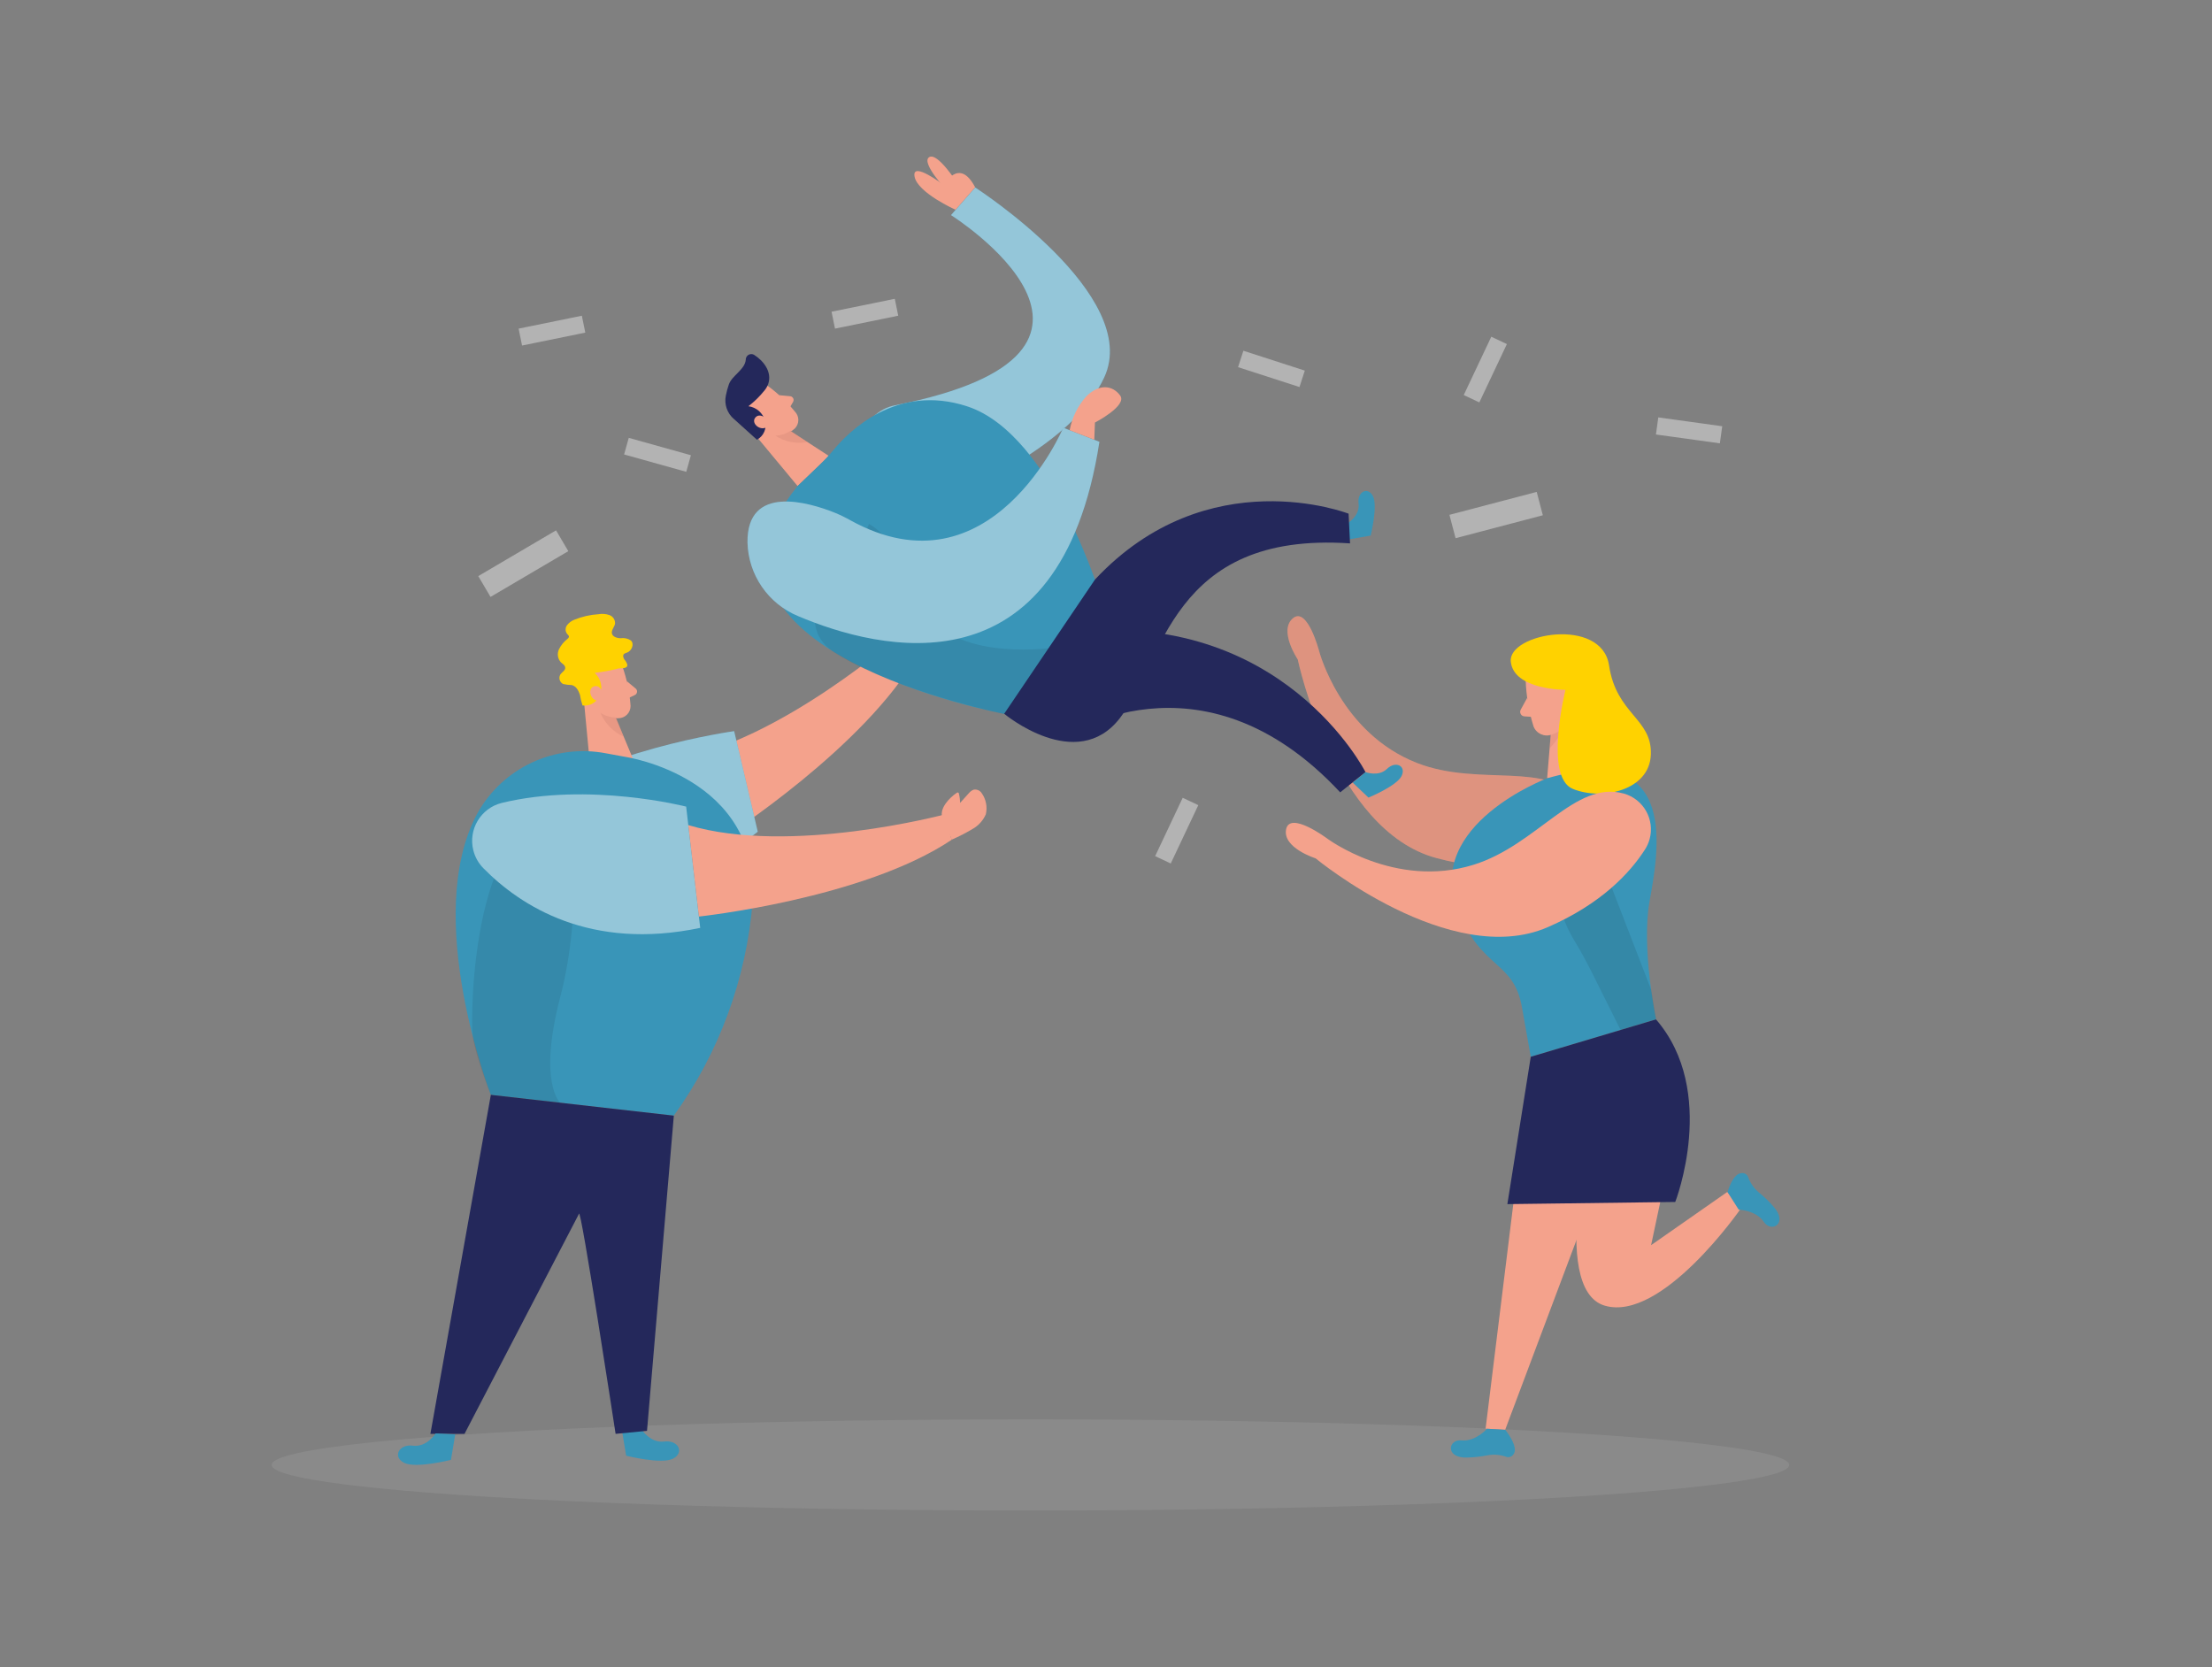 <?xml version="1.0" encoding="utf-8"?>
<!-- Generator: Adobe Illustrator 16.0.0, SVG Export Plug-In . SVG Version: 6.00 Build 0)  -->
<!DOCTYPE svg PUBLIC "-//W3C//DTD SVG 1.1//EN" "http://www.w3.org/Graphics/SVG/1.1/DTD/svg11.dtd">
<svg version="1.1" id="Layer_1" xmlns="http://www.w3.org/2000/svg" xmlns:xlink="http://www.w3.org/1999/xlink" x="0px" y="0px"
	 width="406px" height="306px" viewBox="0 0 406 306" enable-background="new 0 0 406 306" xml:space="preserve">
<rect x="0" y="0" width="406" height="306" fill="#808080" stroke="none"/>
<title>_</title>
<ellipse opacity="0.1" fill="#E6E6E6" enable-background="new    " cx="189.125" cy="268.873" rx="139.269" ry="8.364"/>
<path fill="#F4A28C" d="M289.823,147.032c2.198,3.052,1.507,7.308-1.546,9.507c-0.568,0.41-1.197,0.729-1.865,0.947
	c-4.78,1.613-12.423,2.781-22.786,0c-18.858-5.075-25.437-36.459-25.437-36.459s-3.553-5.278-0.894-7.542
	c2.659-2.263,4.821,5.999,4.821,5.999s3.896,15.052,17.976,20.554C271.533,144.504,284.352,139.48,289.823,147.032z"/>
<path opacity="0.09" enable-background="new    " d="M289.823,147.032c2.198,3.052,1.507,7.308-1.546,9.507
	c-0.568,0.41-1.197,0.729-1.865,0.947c-4.78,1.613-12.423,2.781-22.786,0c-18.858-5.075-25.437-36.459-25.437-36.459
	s-3.553-5.278-0.894-7.542c2.659-2.263,4.821,5.999,4.821,5.999s3.896,15.052,17.976,20.554
	C271.533,144.504,284.352,139.48,289.823,147.032z"/>
<polygon fill="#F4A28C" points="294.533,213.818 276.264,262.428 272.67,262.225 278.941,211.413 "/>
<path fill="#F4A28C" d="M307.302,208.521l-4.253,20.016l13.996-9.773l2.406,3.146c0,0-14.434,20.808-24.908,17.731
	s-1.949-35.465-1.949-35.465L307.302,208.521z"/>
<polygon fill="#F4A28C" points="289.559,124.905 293.254,141.479 283.967,142.86 285.012,130.244 "/>
<path opacity="0.31" fill="#CE8172" enable-background="new    " d="M284.667,132.994c1.151-0.372,2.165-1.079,2.913-2.03
	c0,0,0.061,3.106-3.156,6.384L284.667,132.994z"/>
<path fill="#F4A28C" d="M280.027,124.834c0.102,2.88,0.586,5.733,1.441,8.485c0.52,1.344,2.028,2.013,3.372,1.495
	c0.003-0.001,0.007-0.002,0.009-0.003c2.149-0.695,3.694-2.585,3.947-4.831l1.016-4.679c0.209-1.966-0.844-3.85-2.629-4.7
	C284.027,118.866,279.773,121.677,280.027,124.834z"/>
<path fill="#F4A28C" d="M286.027,128.64c0,0-0.193-2.03,1.309-2.03s1.807,2.842-0.182,3.35L286.027,128.64z"/>
<path fill="#F4A28C" d="M280.303,128.092l-1.178,2.152c-0.225,0.401-0.083,0.908,0.318,1.133c0.106,0.061,0.228,0.097,0.352,0.105
	l2.029,0.132L280.303,128.092z"/>
<path fill="#3995B8" d="M283.967,142.85c0,0-22.594,8.526-16.453,24.085c4.445,11.268,10.383,9.195,11.875,18.18l1.573,8.84
	l22.989-6.861c0,0-2.699-12.941-1.207-21.527C304.236,156.979,308.783,135.623,283.967,142.85z"/>
<path opacity="0.09" enable-background="new    " d="M290.016,147.854c0,0-8.77,12.292-1.015,24.847
	c1.31,2.121,2.466,4.354,3.583,6.588l4.872,9.764l6.517-1.949l-0.904-5.43L290.016,147.854z"/>
<path fill="#FFD200" d="M287.336,126.61c0,0-3.998,16.017,1.359,18.189c5.359,2.172,14.078,0.305,14.312-6.323
	s-6.322-7.318-7.674-16.342c-1.35-9.023-18.604-5.897-18.036-0.68C277.866,126.671,287.336,126.61,287.336,126.61z"/>
<path fill="#24285B" d="M303.951,187.104l-22.989,6.861l-4.294,27.04l30.816-0.396C307.484,220.609,315.391,200.309,303.951,187.104
	z"/>
<path fill="#3995B8" d="M272.934,262.234c0,0-2.121,2.404-4.647,2.131c-2.527-0.273-3.106,3.299,1.015,3.156
	c1.274-0.037,2.545-0.18,3.797-0.426c1.15-0.199,2.336-0.093,3.43,0.313c0.44,0.124,0.91-0.033,1.188-0.396
	c1.238-1.3-1.432-4.588-1.432-4.588L272.934,262.234z"/>
<path fill="#3995B8" d="M319.126,222.02c0,0,3.197,0.112,4.608,2.233c1.41,2.122,4.517,0.284,1.797-2.78
	c-0.836-0.965-1.757-1.852-2.751-2.649c-0.886-0.767-1.557-1.749-1.949-2.853c-0.171-0.408-0.573-0.669-1.015-0.66
	c-1.786-0.131-2.73,3.492-2.73,3.492L319.126,222.02z"/>
<path fill="#3995B8" d="M117.74,262.326c0,0,1.604,2.588,4.182,2.253s3.755,2.03,1.624,3.136c-2.132,1.107-8.618-0.537-8.618-0.537
	l-0.781-4.67L117.74,262.326z"/>
<path fill="#F4A28C" d="M133.219,153.518c0,0,25.538-16.382,35.19-33.353l-3.248-3.573c0,0-21.954,19.427-41.199,22.777
	L133.219,153.518z"/>
<path fill="#F4A28C" d="M168.409,120.165c0.051,0,2.03-2.487,2.101-2.659c0.796-1.103,1.293-2.393,1.441-3.745
	c-0.081-1.605-1.053-3.032-2.517-3.695c-0.637-0.393-1.454-0.335-2.03,0.142c-0.179,0.215-0.313,0.463-0.396,0.731
	c-0.213,0.574-0.393,1.161-0.538,1.756c-0.103-0.444-0.253-0.876-0.447-1.289c-0.081-0.172-0.193-0.365-0.386-0.396
	c-0.185-0.02-0.362,0.083-0.437,0.254c-0.069,0.167-0.104,0.347-0.101,0.528c-0.051,1.015-0.122,2.03-0.152,3.045
	c0.026,0.365,0.077,0.728,0.152,1.086c0,0.132,0,0.568,0.101,0.68L168.409,120.165z"/>
<path fill="#3995B8" d="M98.597,160.663c9.267,3.157,24.36,4.78,40.488-8.008l-4.334-18.463c0,0-25.933,3.583-38.57,14.21
	c-3.009,2.58-3.358,7.11-0.779,10.12C96.253,159.512,97.357,160.253,98.597,160.663z"/>
<path opacity="0.46" fill="#FFFFFF" enable-background="new    " d="M98.597,160.663c9.267,3.157,24.36,4.78,40.488-8.008
	l-4.334-18.463c0,0-25.933,3.583-38.57,14.21c-3.009,2.58-3.358,7.11-0.779,10.12C96.253,159.512,97.357,160.253,98.597,160.663z"/>
<path fill="#F4A28C" d="M114.238,122.316c0.825,2.34,1.331,4.782,1.502,7.257c0,1.241-1.002,2.248-2.243,2.253
	c-1.942,0.113-3.771-0.918-4.679-2.639l-2.243-3.441c-0.785-1.509-0.528-3.35,0.639-4.588
	C109.173,118.774,113.467,119.708,114.238,122.316z"/>
<polygon fill="#F4A28C" points="106.961,126.366 108.341,140.921 116.309,139.582 112.107,129.533 "/>
<path fill="#FFD200" d="M113.213,122.773c-1.336,0.328-2.692,0.568-4.06,0.721c1.096,1,1.495,2.555,1.015,3.958
	c-0.468,1.358-1.822,2.204-3.248,2.03c-0.212-0.642-0.372-1.301-0.477-1.969c-0.264-0.751-0.67-1.583-1.512-1.776
	c-0.526-0.013-1.05-0.077-1.563-0.193c-0.614-0.301-0.868-1.043-0.567-1.657c0.023-0.048,0.05-0.095,0.08-0.14
	c0.305-0.406,0.883-0.69,0.863-1.188c-0.021-0.497-0.498-0.69-0.812-1.015c-0.571-0.647-0.706-1.57-0.345-2.354
	c0.372-0.759,0.914-1.423,1.583-1.938c0.134-0.086,0.229-0.221,0.264-0.376c0-0.233-0.213-0.386-0.366-0.558
	c-0.34-0.462-0.34-1.091,0-1.553c0.343-0.458,0.807-0.809,1.34-1.015c1.414-0.577,2.912-0.919,4.436-1.015
	c0.679-0.123,1.379-0.066,2.03,0.163c0.642,0.239,1.053,0.869,1.015,1.553c-0.091,0.629-0.7,1.167-0.579,1.797
	c0.122,0.629,0.934,0.883,1.594,0.893c0.663-0.105,1.34,0.044,1.898,0.416c0.68,0.66,0.132,1.949-0.771,2.243
	c-0.179,0.041-0.348,0.117-0.497,0.223c-0.264,0.244-0.152,0.701,0.061,1.015c0.248,0.271,0.432,0.593,0.538,0.944
	c0.112,0.833-1.208,0.629-1.685,0.71L113.213,122.773z"/>
<path fill="#F4A28C" d="M110.635,127.199c0,0-0.457-1.654-1.674-1.198c-1.218,0.457-0.569,2.842,1.188,2.629L110.635,127.199z"/>
<path fill="#F4A28C" d="M115.04,125.017l1.634,1.36c0.301,0.252,0.341,0.7,0.089,1.001c-0.066,0.079-0.148,0.143-0.242,0.187
	l-1.573,0.741L115.04,125.017z"/>
<path opacity="0.31" fill="#CE8172" enable-background="new    " d="M113.122,131.685c-1.037,0.008-2.053-0.289-2.923-0.853
	c0.823,1.947,2.354,3.51,4.283,4.375L113.122,131.685z"/>
<path fill="#3995B8" d="M87.615,149.285c4.68-8.396,14.222-12.838,23.66-11.013l3.522,0.649c0,0,24.878,3.644,23.345,26.562
	c-1.149,14.168-6.15,27.752-14.464,39.281l-33.586-3.815C90.091,200.949,77.394,168.225,87.615,149.285z"/>
<path fill="#24285B" d="M118.755,262.62l4.923-57.854l-33.586-3.815l-11.094,62.219h6.262l21-40.366
	c0.244-2.111,6.729,40.366,6.729,40.366L118.755,262.62z"/>
<path opacity="0.08" enable-background="new    " d="M104.829,149.326c0,0,2.233,17.529-1.969,33.545
	c-4.202,16.018,0,19.568,0,19.568l-12.769-1.45c0,0-2.801-7.104-3.309-10.708C86.275,186.678,86.58,147.255,104.829,149.326z"/>
<path fill="#3995B8" d="M88.731,159.364c6.872,6.973,19.65,15.174,39.788,10.94l-2.578-22.259c0,0-17.834-4.578-33.871-0.67
	c-3.837,0.969-6.162,4.866-5.193,8.703C87.191,157.32,87.832,158.454,88.731,159.364z"/>
<path opacity="0.46" fill="#FFFFFF" enable-background="new    " d="M88.731,159.364c6.872,6.973,19.65,15.174,39.788,10.94
	l-2.578-22.259c0,0-17.834-4.578-33.871-0.67c-3.837,0.969-6.162,4.866-5.193,8.703C87.191,157.32,87.832,158.454,88.731,159.364z"
	/>
<path fill="#F4A28C" d="M128.276,168.225c0,0,30.176-3.228,46.396-14.088l-1.31-4.647c0,0-28.318,7.551-47.035,1.949
	L128.276,168.225z"/>
<path fill="#F4A28C" d="M174.671,154.117c1.436-0.624,2.826-1.346,4.162-2.163c0.935-0.61,1.669-1.482,2.111-2.507
	c0.312-1.329,0.042-2.729-0.741-3.847c-0.321-0.526-0.942-0.788-1.543-0.649c-0.315,0.136-0.593,0.345-0.812,0.609
	c-0.548,0.599-1.096,1.198-1.634,1.807c-0.001-0.558-0.069-1.113-0.203-1.654c0-0.112-0.081-0.254-0.203-0.264
	c-0.074-0.001-0.146,0.024-0.203,0.071c-1.431,0.954-3.136,2.832-2.679,4.446C173.261,151.173,174.336,152.919,174.671,154.117z"/>
<path fill="#3995B8" d="M79.962,263.087c0,0-1.614,2.589-4.182,2.253c-2.568-0.334-3.766,2.03-1.624,3.137
	c2.142,1.107,8.618-0.537,8.618-0.537l0.781-4.67L79.962,263.087z"/>
<path fill="#F4A28C" d="M298.045,145.651c3.625,1.021,5.737,4.789,4.717,8.416c-0.188,0.668-0.479,1.306-0.859,1.887
	c-2.729,4.242-7.969,9.928-17.803,14.211c-17.896,7.805-42.631-12.627-42.631-12.627s-6.09-1.908-5.41-5.329
	c0.68-3.42,7.512,1.675,7.512,1.675s12.443,9.328,26.867,4.842C282.17,155.091,289.062,143.165,298.045,145.651z"/>
<path fill="#3995B8" d="M158.553,89.501c2.389,4.59,8.046,6.374,12.636,3.985c0.085-0.045,0.17-0.091,0.255-0.138
	c9.683-5.44,25.791-12.424,31.221-24.056c7.044-15.083-23.68-34.886-23.68-34.886l-4.436,5.075c0,0,39.819,25.07-10.231,34.896
	c-6.374,1.259-8.78,9.399-5.765,15.154V89.501L158.553,89.501z"/>
<path opacity="0.46" fill="#FFFFFF" enable-background="new    " d="M158.553,89.501c2.389,4.59,8.046,6.374,12.636,3.985
	c0.085-0.045,0.17-0.091,0.255-0.138c9.683-5.44,25.791-12.424,31.221-24.056c7.044-15.083-23.68-34.886-23.68-34.886l-4.436,5.075
	c0,0,39.819,25.07-10.231,34.896c-6.374,1.259-8.78,9.399-5.765,15.154V89.501L158.553,89.501z"/>
<path fill="#3995B8" d="M247.479,95.947c0,0,2.16-1.36,1.877-3.522c-0.285-2.162,1.674-3.187,2.629-1.391
	c0.953,1.797-0.405,7.268-0.405,7.268l-3.938,0.68L247.479,95.947z"/>
<path fill="#3995B8" d="M250.624,141.703c0,0,2.386,0.934,3.958-0.589c1.572-1.522,3.553-0.558,2.68,1.289
	c-0.873,1.848-6.09,3.989-6.09,3.989l-2.893-2.751L250.624,141.703z"/>
<path fill="#F4A28C" d="M140.862,70.785c1.987,1.444,3.77,3.151,5.298,5.075c0.672,1.005,0.41,2.364-0.589,3.045
	c-1.518,1.174-3.581,1.353-5.278,0.457l-3.756-1.553c-1.467-0.788-2.28-2.414-2.03-4.06
	C134.771,70.704,138.781,69.08,140.862,70.785z"/>
<polygon fill="#F4A28C" points="137.177,78.113 146.394,89.207 152.148,83.696 143.135,77.839 "/>
<path fill="#24285B" d="M140.283,71.708c-0.856,1.061-1.834,2.018-2.913,2.852c1.455,0.192,2.654,1.235,3.045,2.649
	c0.385,1.37-0.23,2.824-1.482,3.502l-4.202-3.786c-1.263-1.056-1.84-2.723-1.502-4.334c0.135-0.688,0.318-1.367,0.548-2.03
	c0.579-1.654,2.974-2.73,3.106-4.557c0.001-0.561,0.457-1.014,1.018-1.013c0.223,0,0.44,0.075,0.617,0.211
	c1.461,0.944,3.289,2.954,2.466,5.329C140.817,70.96,140.581,71.358,140.283,71.708z"/>
<path fill="#F4A28C" d="M140.608,76.773c0,0-1.289-1.096-2.03-0.051c-0.741,1.045,1.116,2.629,2.426,1.482L140.608,76.773z"/>
<path fill="#F4A28C" d="M143.014,72.531l2.03,0.193c0.384,0.047,0.657,0.396,0.61,0.78c-0.01,0.082-0.034,0.161-0.072,0.235
	l-0.863,1.472L143.014,72.531z"/>
<path opacity="0.31" fill="#CE8172" enable-background="new    " d="M145.145,79.037c-0.84,0.579-1.832,0.9-2.852,0.923
	c1.746,1.125,3.852,1.549,5.897,1.188L145.145,79.037z"/>
<path fill="#3995B8" d="M146.394,89.207l3.918-3.755c0.954-0.912,1.855-1.878,2.7-2.893c2.69-3.269,11.5-12.241,24.512-7.978
	c15.773,5.156,24.786,35.789,24.786,35.789l-17.996,20.655C184.314,131.025,121.8,119.353,146.394,89.207z"/>
<path fill="#F4A28C" d="M175.382,38.498c0,0-6.973-3.116-7.521-6.09c-0.548-2.974,5.379,1.573,5.379,1.573s2.781-5.257,5.745,0.396
	L175.382,38.498z"/>
<path fill="#F4A28C" d="M173.768,34.945c0,0-4.771-5.075-3.238-6.09c1.533-1.015,5.227,4.841,5.227,4.841L173.768,34.945z"/>
<path fill="#24285B" d="M184.314,131.005c0,0,13.286,11.084,21.234,0.802c7.947-10.282,9.317-34.297,42.244-32.074l-0.265-5.451
	c0,0-25.853-10.079-46.557,12.099L184.314,131.005z"/>
<path fill="#24285B" d="M194.931,135.471c0,0,25.375-17.61,51.055,9.958l4.639-3.725c0,0-15.227-30.095-54.191-25.649
	L194.931,135.471z"/>
<path opacity="0.08" enable-background="new    " d="M159.497,96.16c0,0,5.968,3.045,9.744,14.21
	c3.776,11.165,23.264,8.597,23.264,8.597l-8.191,12.099c0,0-20.209-4.283-31.11-11.277c-10.901-6.993,6.009-22.949,6.009-22.949
	L159.497,96.16z"/>
<path fill="#3995B8" d="M146.485,113.08c14.789,6.263,48.111,14.717,55.307-31.993l-6.638-2.588c0,0-13.195,31.292-39.058,17.001
	c-0.962-0.545-1.958-1.026-2.984-1.441c-4.598-1.827-16.057-5.288-15.915,5.521C137.351,105.521,140.991,110.813,146.485,113.08z"/>
<path opacity="0.46" fill="#FFFFFF" enable-background="new    " d="M146.485,113.08c14.789,6.263,48.111,14.717,55.307-31.993
	l-6.638-2.588c0,0-13.195,31.292-39.058,17.001c-0.962-0.545-1.958-1.026-2.984-1.441c-4.598-1.827-16.057-5.288-15.915,5.521
	C137.351,105.521,140.991,110.813,146.485,113.08z"/>
<path fill="#F4A28C" d="M196.332,78.956c0.426-2.307,1.479-4.453,3.045-6.202c2.406-2.395,4.861-2.03,6.223-0.162
	c1.359,1.868-4.628,4.963-4.628,4.963l-0.122,3.157L196.332,78.956z"/>
<rect x="87.755" y="101.24" transform="matrix(0.862 -0.507 0.507 0.862 -39.19 62.959)" opacity="0.5" fill="#E6E6E6" enable-background="new    " width="16.564" height="4.435"/>
<rect x="266.266" y="92.328" transform="matrix(-0.967 0.254 -0.254 -0.967 564.111 116.222)" opacity="0.5" fill="#E6E6E6" enable-background="new    " width="16.565" height="4.436"/>
<rect x="227.545" y="66.226" transform="matrix(-0.952 -0.308 0.308 -0.952 434.741 204.168)" opacity="0.5" fill="#E6E6E6" enable-background="new    " width="11.844" height="3.167"/>
<rect x="266.759" y="66.213" transform="matrix(0.427 -0.904 0.904 0.427 94.897 285.384)" opacity="0.5" fill="#E6E6E6" enable-background="new    " width="11.844" height="3.167"/>
<rect x="210.123" y="150.865" transform="matrix(0.427 -0.904 0.904 0.427 -14.084 282.665)" opacity="0.5" fill="#E6E6E6" enable-background="new    " width="11.846" height="3.167"/>
<rect x="304.219" y="77.471" transform="matrix(-0.991 -0.137 0.137 -0.991 606.54 199.823)" opacity="0.5" fill="#E6E6E6" enable-background="new    " width="11.845" height="3.167"/>
<rect x="114.7" y="81.924" transform="matrix(-0.963 -0.269 0.269 -0.963 214.379 196.347)" opacity="0.5" fill="#E6E6E6" enable-background="new    " width="11.845" height="3.167"/>
<rect x="152.863" y="55.958" transform="matrix(-0.98 0.2 -0.2 -0.98 325.864 82.213)" opacity="0.5" fill="#E6E6E6" enable-background="new    " width="11.846" height="3.167"/>
<rect x="95.419" y="59.08" transform="matrix(-0.98 0.2 -0.2 -0.98 212.756 99.864)" opacity="0.5" fill="#E6E6E6" enable-background="new    " width="11.846" height="3.166"/>
</svg>
